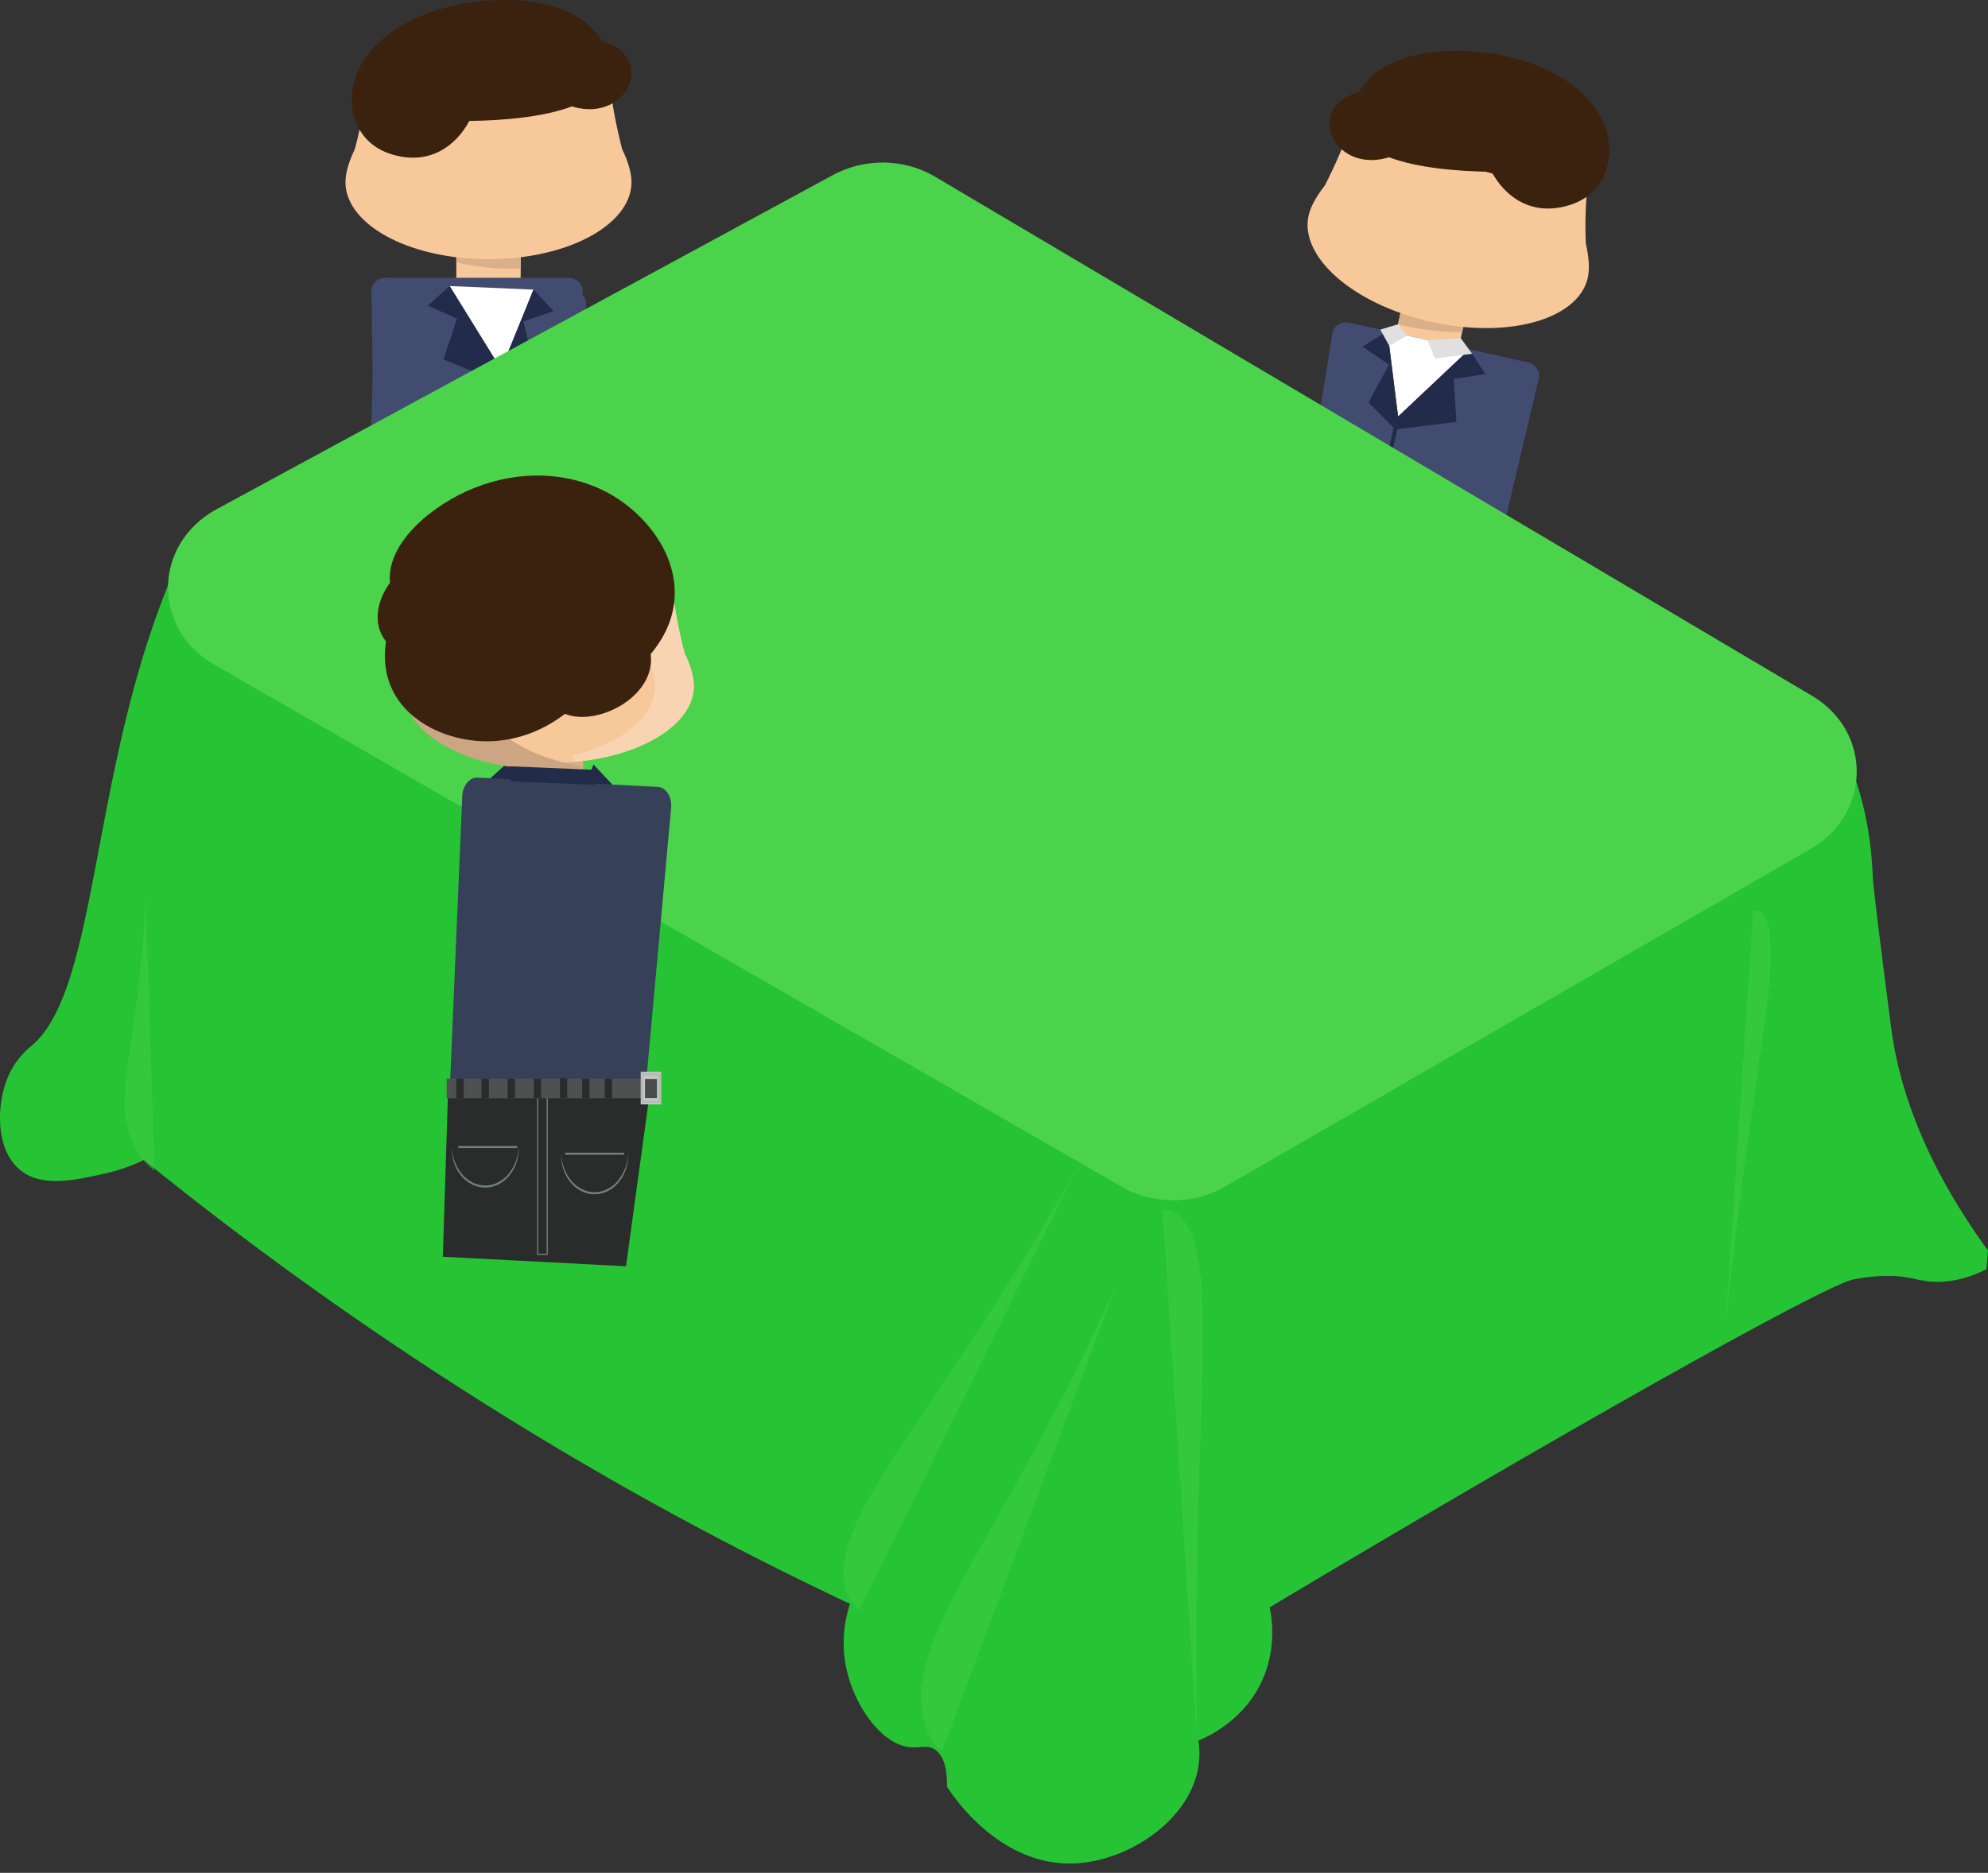 <svg id="Layer_1" data-name="Layer 1" xmlns="http://www.w3.org/2000/svg" viewBox="0 0 1993.86 1878.87"><rect x="0" y="0" width="1993.86" height="1878.87" fill="#333333" stroke="none"/><defs><style>.cls-1{fill:#f7c899;}.cls-2{fill:#d9b087;}.cls-3{fill:#424c71;}.cls-4{fill:#3b220e;}.cls-5{fill:#fff;}.cls-6{fill:#222b4a;}.cls-7{fill:#47211c;}.cls-8{fill:#e0e0e0;}.cls-9{fill:#26c434;}.cls-10,.cls-11{fill:#4cd34c;}.cls-11{opacity:0.38;}.cls-12{fill:#f9d4b2;}.cls-13{fill:#364059;}.cls-14{fill:#cca683;}.cls-15{fill:#2a2b2b;}.cls-16{fill:#73827f;}.cls-17,.cls-18,.cls-21{fill:none;stroke-miterlimit:10;}.cls-17,.cls-18{stroke:#73827f;}.cls-17,.cls-21{stroke-width:2px;}.cls-18{stroke-width:1.13px;}.cls-19{fill:#4f5151;}.cls-20{fill:#c6c6c6;}.cls-21{stroke:#b6b8ba;}.cls-22{fill:#4b4c4c;}</style></defs><title>3PlayersPants</title><path class="cls-1" d="M457.67,283.18c0,12.12,14.45,11.86,32.27,11.86h0c17.82,0,32.27.26,32.27-11.86V194.91c0-12.12-14.44-21.95-32.27-21.95h0c-17.82,0-32.27,9.83-32.27,21.95Z"/><path class="cls-2" d="M522.2,269.53c-2.28.06-4.57.1-6.87.1a252.56,252.56,0,0,1-57.66-6.45V194.91c0-12.12,14.45-21.95,32.27-21.95s32.27,9.83,32.27,21.95Z"/><path class="cls-1" d="M355.85,149.69h0A396,396,0,0,0,368.22,78c1.69-23.73,22.34-58.83,121.72-58.83S610.9,54.29,611.65,78c.92,28.79,12.36,71.68,12.36,71.68h0c5.38,11.21,8.63,21.63,9.23,30.06,3.07,43.55-61,80.26-143.31,80.26s-146.38-36.7-143.31-80.26C347.22,171.32,350.47,160.9,355.85,149.69Z"/><path class="cls-3" d="M569.86,538.62l14.56-246.11c.48-7.61-6.05-13.84-14.6-13.84H387.15c-8.55,0-15.08,6.22-14.6,13.84L376,538.62Z"/><path id="_Path_" data-name="&lt;Path&gt;" class="cls-4" d="M355.85,79.64c9.17-29.55,36.77-52.5,71.94-65.89,55-21,147.85-22.43,175.86,27.63,54.95,14.7,26.7,81.13-28.11,65.93l-1.94-.55c-28.24,10.63-68,14.13-102.92,14.58-13,24.4-39.56,45.37-78.15,33.38C355.46,143.21,347.54,106.42,355.85,79.64Z"/><path class="cls-3" d="M562.78,550.9l25-245.27c.81-7.59-5.46-14.08-14-14.45l-182.51-7.78c-8.54-.36-15.33,5.58-15.17,13.2l-7,246Z"/><polygon class="cls-5" points="502.6 370.49 450.98 286.95 535.06 290.54 502.6 370.49"/><polygon class="cls-6" points="450.98 286.95 429.06 306.65 458.37 319.68 444.77 360.63 502.03 383.71 502.6 370.49 450.98 286.95"/><polygon class="cls-6" points="535.07 290.54 555.24 312.03 524.92 322.51 534.99 364.48 502.03 383.71 502.6 370.49 535.07 290.54"/><polygon class="cls-6" points="386.67 449.4 469.16 464.05 474.01 449.61 391.52 434.96 386.67 449.4"/><polygon class="cls-6" points="530.57 464.12 569.1 462.05 566.64 447.16 528.12 449.24 530.57 464.12"/><path class="cls-1" d="M1462.15,352.56c-2.63,11.83-16.68,8.45-34.07,4.58h0c-17.4-3.87-31.56-6.75-28.93-18.58l19.14-86.17c2.63-11.83,18.86-18.29,36.26-14.43h0c17.4,3.86,29.37,16.59,26.74,28.42Z"/><path class="cls-2" d="M1402.11,325.23c2.21.55,4.44,1.08,6.69,1.58a252.56,252.56,0,0,0,57.69,6.21l14.8-66.64c2.63-11.83-9.34-24.56-26.74-28.42s-33.63,2.6-36.26,14.43Z"/><path class="cls-1" d="M1590.49,244.33h0a396,396,0,0,1,3.48-72.65c3.5-23.53-9.05-62.28-106.06-83.83s-125.7,8-131.58,31c-7.14,27.91-27.61,67.29-27.61,67.29h0c-7.69,9.77-13.12,19.24-15.53,27.34-12.44,41.85,42.18,91.58,122.5,109.43s150.85-4.09,157.3-47.27C1594.22,267.31,1593.31,256.43,1590.49,244.33Z"/><path class="cls-7" d="M1478.05,168.58a71.22,71.22,0,0,1,19.89-.71,94.59,94.59,0,0,1,19.54,3.9c1.58.53,3.17,1.05,4.74,1.65s3.11,1.25,4.65,1.92a75.74,75.74,0,0,1,8.88,4.79,60.74,60.74,0,0,1,8,6.16,40.94,40.94,0,0,1,6.5,7.7c-3-1.54-5.85-3-8.74-4.41s-5.8-2.6-8.71-3.79-5.86-2.27-8.82-3.32c-1.49-.49-3-1.05-4.46-1.51s-3-1-4.49-1.46c-6-1.88-12.09-3.66-18.26-5.38S1484.41,170.65,1478.05,168.58Z"/><path class="cls-7" d="M1418.66,159.76c-5.86-.51-11.41-1.34-16.93-2.14s-10.94-1.63-16.36-2.36c-1.35-.17-2.71-.37-4.06-.5s-2.7-.3-4.06-.47c-2.71-.28-5.41-.5-8.14-.72s-5.46-.3-8.25-.38-5.6,0-8.56,0a33.82,33.82,0,0,1,7.92-3.93,50.7,50.7,0,0,1,8.62-2.06,63.12,63.12,0,0,1,8.82-.59c1.47,0,2.94.08,4.4.18s2.91.28,4.37.44a78,78,0,0,1,16.9,4.25A57.8,57.8,0,0,1,1418.66,159.76Z"/><path class="cls-3" d="M1297.23,577.59l39.15-243.41c1.18-7.54,8.91-12.2,17.25-10.34L1532,363.45c8.34,1.85,13.37,9.35,11.25,16.67l-56.73,239.51Z"/><path class="cls-6" d="M1365.41,592.74l48.93-220.27c.46-2.08,0-4-1.1-4.2s-2.31,1.26-2.77,3.34l-48.93,220.27Z"/><polygon class="cls-5" points="1402.22 417.88 1473.66 350.5 1391.51 332.25 1402.22 417.88"/><polygon class="cls-6" points="1473.66 350.5 1489.75 375.2 1458.07 380.21 1460.64 423.29 1399.36 430.8 1402.22 417.88 1473.66 350.5"/><polygon class="cls-6" points="1391.5 332.25 1366.47 347.81 1393.05 365.76 1372.48 403.71 1399.36 430.8 1402.22 417.88 1391.5 332.25"/><polygon class="cls-6" points="1493.84 524.05 1410.37 516.9 1409.41 501.69 1492.88 508.84 1493.84 524.05"/><polygon class="cls-6" points="1351.01 501.11 1314.33 489.15 1320.55 475.41 1357.23 487.37 1351.01 501.11"/><polygon class="cls-8" points="1431.63 341.16 1439.25 359.62 1476.52 354.88 1465.09 339.32 1431.63 341.16"/><polygon class="cls-8" points="1411.3 336.65 1393.34 346.89 1384.36 330.67 1402.09 325.33 1411.3 336.65"/><path id="_Path_2" data-name="&lt;Path&gt;" class="cls-4" d="M1610.91,130.66c-9.17-29.55-36.77-52.5-71.94-65.89-55-21-147.85-22.43-175.86,27.63-54.95,14.7-26.7,81.13,28.11,65.93l1.94-.55c28.24,10.63,68,14.13,102.92,14.58,13,24.4,39.56,45.37,78.15,33.38C1611.3,194.23,1619.23,157.45,1610.91,130.66Z"/><path class="cls-9" d="M1896.6,1030.14c-17.62-136-18.24-149-18.24-149-.71-15.08-1.94-50-15.2-92.48a319.49,319.49,0,0,0-15.2-39.39L198.45,532.5a17.34,17.34,0,0,1-1.89,3.35c-.79,1.08-1.62,2.13-2.47,3.16l-.69.83c-.09.11-1.2,1.5-.37.42a6.93,6.93,0,0,1-5.53,3.06,893.66,893.66,0,0,0-38.64,98.07C91.5,817,92.23,998.24,31.85,1049A80.56,80.56,0,0,0,9,1078.09C-2.82,1104-5.12,1146,15.13,1168.86c21.11,23.82,57,15.83,89.67,8.56a184.63,184.63,0,0,0,39.51-13.7,3556.34,3556.34,0,0,0,465,318.54c83.68,48,165,89.92,243.16,126.73-4.36,13.6-8.89,35.08-4.56,59.94,6.94,39.87,35.47,81.54,65.35,83.92,10,.8,18-3,25.84,3.43,9.44,7.71,10.88,23.73,10.64,36,3.62,5.86,51.8,81.17,129.18,77.07,53.87-2.86,114.9-43.84,123.1-97.62a87.37,87.37,0,0,0,0-25.69c6.19-2.39,55.14-22.33,69.91-77.07,6.35-23.54,3.92-44.41,1.52-56.52,319.63-190.91,556.9-322.89,585.11-328.82a171.51,171.51,0,0,1,42.55-3.42c14.68,1,21.37,3.86,31.91,5.14,13.65,1.66,33.53.72,59.27-12l1.52-18.84C1925.54,1160.59,1903.58,1084,1896.6,1030.14Z"/><path class="cls-10" d="M835.45,175.57l-618,335.16c-64,34.68-65.54,119.76-2.9,155.8l910.47,524c31.65,18.22,71.82,18.14,103.62-.2l586.93-338.49c61.45-35.44,62.34-118,1.65-153.9L937.83,177.28C906.86,158.95,867.33,158.29,835.45,175.57Z"/><path class="cls-11" d="M1079.33,1173.4c-36.83,65.47-73,122.73-99.69,163.57-75.27,115.17-128.13,180.86-133,233.63-2.3,24.76,6.79,37.8,15,45"/><path class="cls-11" d="M146,899.2c-1.44,40.35-5.07,75.25-8.2,100.06-8.82,70-19.8,108.9-6.1,143.83,6.43,16.39,16,26,23.19,31.64"/><path class="cls-11" d="M1120.37,1287.22c-30.79,69-61.83,128.95-84.9,171.58C970.42,1579,923,1646.46,923.92,1705c.42,27.45,11.33,43.08,20.67,52.07"/><path class="cls-11" d="M1200.78,1747.17c-2-82.62-1-158,.3-212.52,3.7-153.68,12.62-249.22-6-296.11-8.73-22-20.4-25.41-29-24.73"/><path class="cls-11" d="M1731,1326.53c6.35-64.05,13.85-122.56,19.65-164.86,16.34-119.29,30.57-193.58,23.44-229.57-3.34-16.89-10.19-19.28-15.55-18.58"/><polygon class="cls-6" points="511.17 763.34 489.24 783.03 518.55 796.06 504.93 837.02 562.19 860.11 562.76 846.89 511.17 763.34"/><polygon class="cls-6" points="595.25 766.95 615.41 788.45 585.09 798.92 595.15 840.89 562.19 860.11 562.76 846.89 595.25 766.95"/><path class="cls-1" d="M520.14,788.51c0,12.12,14.45,11.86,32.27,11.86h0c17.82,0,32.27.26,32.27-11.86V700.24c0-12.12-14.44-21.95-32.27-21.95h0c-17.82,0-32.27,9.83-32.27,21.95Z"/><path class="cls-2" d="M584.68,774.86c-2.28.06-4.57.1-6.87.1a252.56,252.56,0,0,1-57.66-6.45V700.24c0-12.12,14.45-21.95,32.27-21.95s32.27,9.83,32.27,21.95Z"/><path class="cls-1" d="M418.33,655h0a396,396,0,0,0,12.36-71.68c1.69-23.73,22.34-58.83,121.72-58.83s121,35.11,121.72,58.83C675,612.14,686.49,655,686.49,655h0c5.38,11.21,8.63,21.63,9.23,30.06,3.07,43.55-61,80.26-143.31,80.26S406,728.64,409.1,685.08C409.7,676.65,412.95,666.23,418.33,655Z"/><path class="cls-12" d="M545.07,765.23c-.16-.56-.33-1.13-.49-1.7q-5.71.67-11.59,1.11Q539,765.07,545.07,765.23Z"/><path class="cls-13" d="M639.69,1177.12,673.07,810.8c1.07-11.33-4.92-20.95-13.37-21.38l-180.64-9.34c-8.45-.44-15.39,8.51-15.5,19.89L448,1167.21Z"/><path class="cls-14" d="M482.48,691.77c.6-8.43,3.84-18.85,9.23-30.06A396,396,0,0,0,504.07,590c1.45-20.33,16.83-49,83.73-56.81a330.53,330.53,0,0,0-38-2c-99.38,0-120,35.11-121.72,58.83a396,396,0,0,1-12.36,71.68c-5.38,11.21-8.63,21.63-9.23,30.06-3.07,43.55,61,80.26,143.31,80.26a262.62,262.62,0,0,0,38-2.72C524.67,760.07,479.9,728.34,482.48,691.77Z"/><path class="cls-12" d="M695.8,685.08c-.6-8.43-3.84-18.85-9.23-30.06,0,0-11.45-42.88-12.36-71.68-.75-23.72-22.34-58.83-121.72-58.83-6.87,0-13.35.17-19.49.49,82.75,4.31,101.51,36.26,102.22,58.34.92,28.79,12.36,71.68,12.36,71.68,5.38,11.21,8.63,21.63,9.23,30.06,2.27,32.14-32,60.53-83.24,73.22q1.59,3,3.14,5.95C647,757.88,698.56,724.26,695.8,685.08Z"/><path class="cls-15" d="M627.86,1270.32,650.09,1108c.72-5-5.26-9.46-13.36-9.88l-173.12-9c-8.1-.42-14.5,3.38-14.31,8.45l-5.17,163.2Z"/><path id="_Path_3" data-name="&lt;Path&gt;" class="cls-4" d="M476.19,489.31c45.29-17.86,90.67-15.24,126.68,1.64,56.32,26.38,104.7,99.87,49.72,165.18,7.18,56.79-98.44,90.79-104.85,33.67-.07-.65-.14-1.36-.22-2-28.75-13.66-53.39-42.65-71.46-70.41-40.13,10.35-82.25,6.9-85-34.4C388.42,543.29,435.14,505.49,476.19,489.31Z"/><path id="_Path_4" data-name="&lt;Path&gt;" class="cls-4" d="M591.87,690.86c-25.19,32.25-59.69,49.54-93.72,52.44-53.23,4.54-121.87-28.76-111-99.84-30.87-38.52,31.33-108.13,61.78-69l1.07,1.39c27.26-2.18,58.41,8.61,84.19,21.27,24.79-24.56,57.26-39.88,77.9-10.81C632,614.19,614.7,661.63,591.87,690.86Z"/><polygon class="cls-6" points="596.39 787.4 512.68 783.9 511.06 768.75 594.77 772.25 596.39 787.4"/><path class="cls-16" d="M520.14,1150.71a45.18,45.18,0,0,1-1.77,14.29,40.8,40.8,0,0,1-6.49,13,34.76,34.76,0,0,1-11,9.63,29.16,29.16,0,0,1-28.45,0,34.77,34.77,0,0,1-11-9.63,40.81,40.81,0,0,1-6.49-13,45.17,45.17,0,0,1-1.77-14.29,45.46,45.46,0,0,0,9.49,26.31,34.32,34.32,0,0,0,10.66,8.92,28,28,0,0,0,26.66,0,34.33,34.33,0,0,0,10.66-8.92A45.43,45.43,0,0,0,520.14,1150.71Z"/><path class="cls-16" d="M629.87,1157.42a45.18,45.18,0,0,1-1.77,14.29,40.8,40.8,0,0,1-6.49,13,34.76,34.76,0,0,1-11,9.63,29.16,29.16,0,0,1-28.45,0,34.77,34.77,0,0,1-11-9.63,40.81,40.81,0,0,1-6.49-13,45.17,45.17,0,0,1-1.77-14.29,45.46,45.46,0,0,0,9.49,26.31,34.32,34.32,0,0,0,10.66,8.92,28,28,0,0,0,26.66,0,34.33,34.33,0,0,0,10.66-8.92A45.43,45.43,0,0,0,629.87,1157.42Z"/><line class="cls-17" x1="459.61" y1="1150.71" x2="518.86" y2="1150.71"/><line class="cls-17" x1="566.77" y1="1157.42" x2="626.02" y2="1157.42"/><rect class="cls-18" x="539.21" y="1094.01" width="9.64" height="164.42"/><rect class="cls-19" x="448.01" y="1082.13" width="200.25" height="19.58"/><rect class="cls-20" x="642.6" y="1075.22" width="20.56" height="32.74"/><rect class="cls-21" x="644.26" y="1077.87" width="17.23" height="27.43"/><rect class="cls-22" x="646.87" y="1082.4" width="12.01" height="19.12"/><rect class="cls-15" x="535.33" y="1082.13" width="7.36" height="19.58"/><rect class="cls-15" x="509.1" y="1082.13" width="7.36" height="19.58"/><rect class="cls-15" x="583.9" y="1082.13" width="7.36" height="19.58"/><rect class="cls-15" x="561.56" y="1081.8" width="7.36" height="19.58"/><rect class="cls-15" x="606.54" y="1082.13" width="7.36" height="19.58"/><rect class="cls-15" x="482.99" y="1082.13" width="7.36" height="19.58"/><rect class="cls-15" x="457.65" y="1082.13" width="7.36" height="19.58"/></svg>